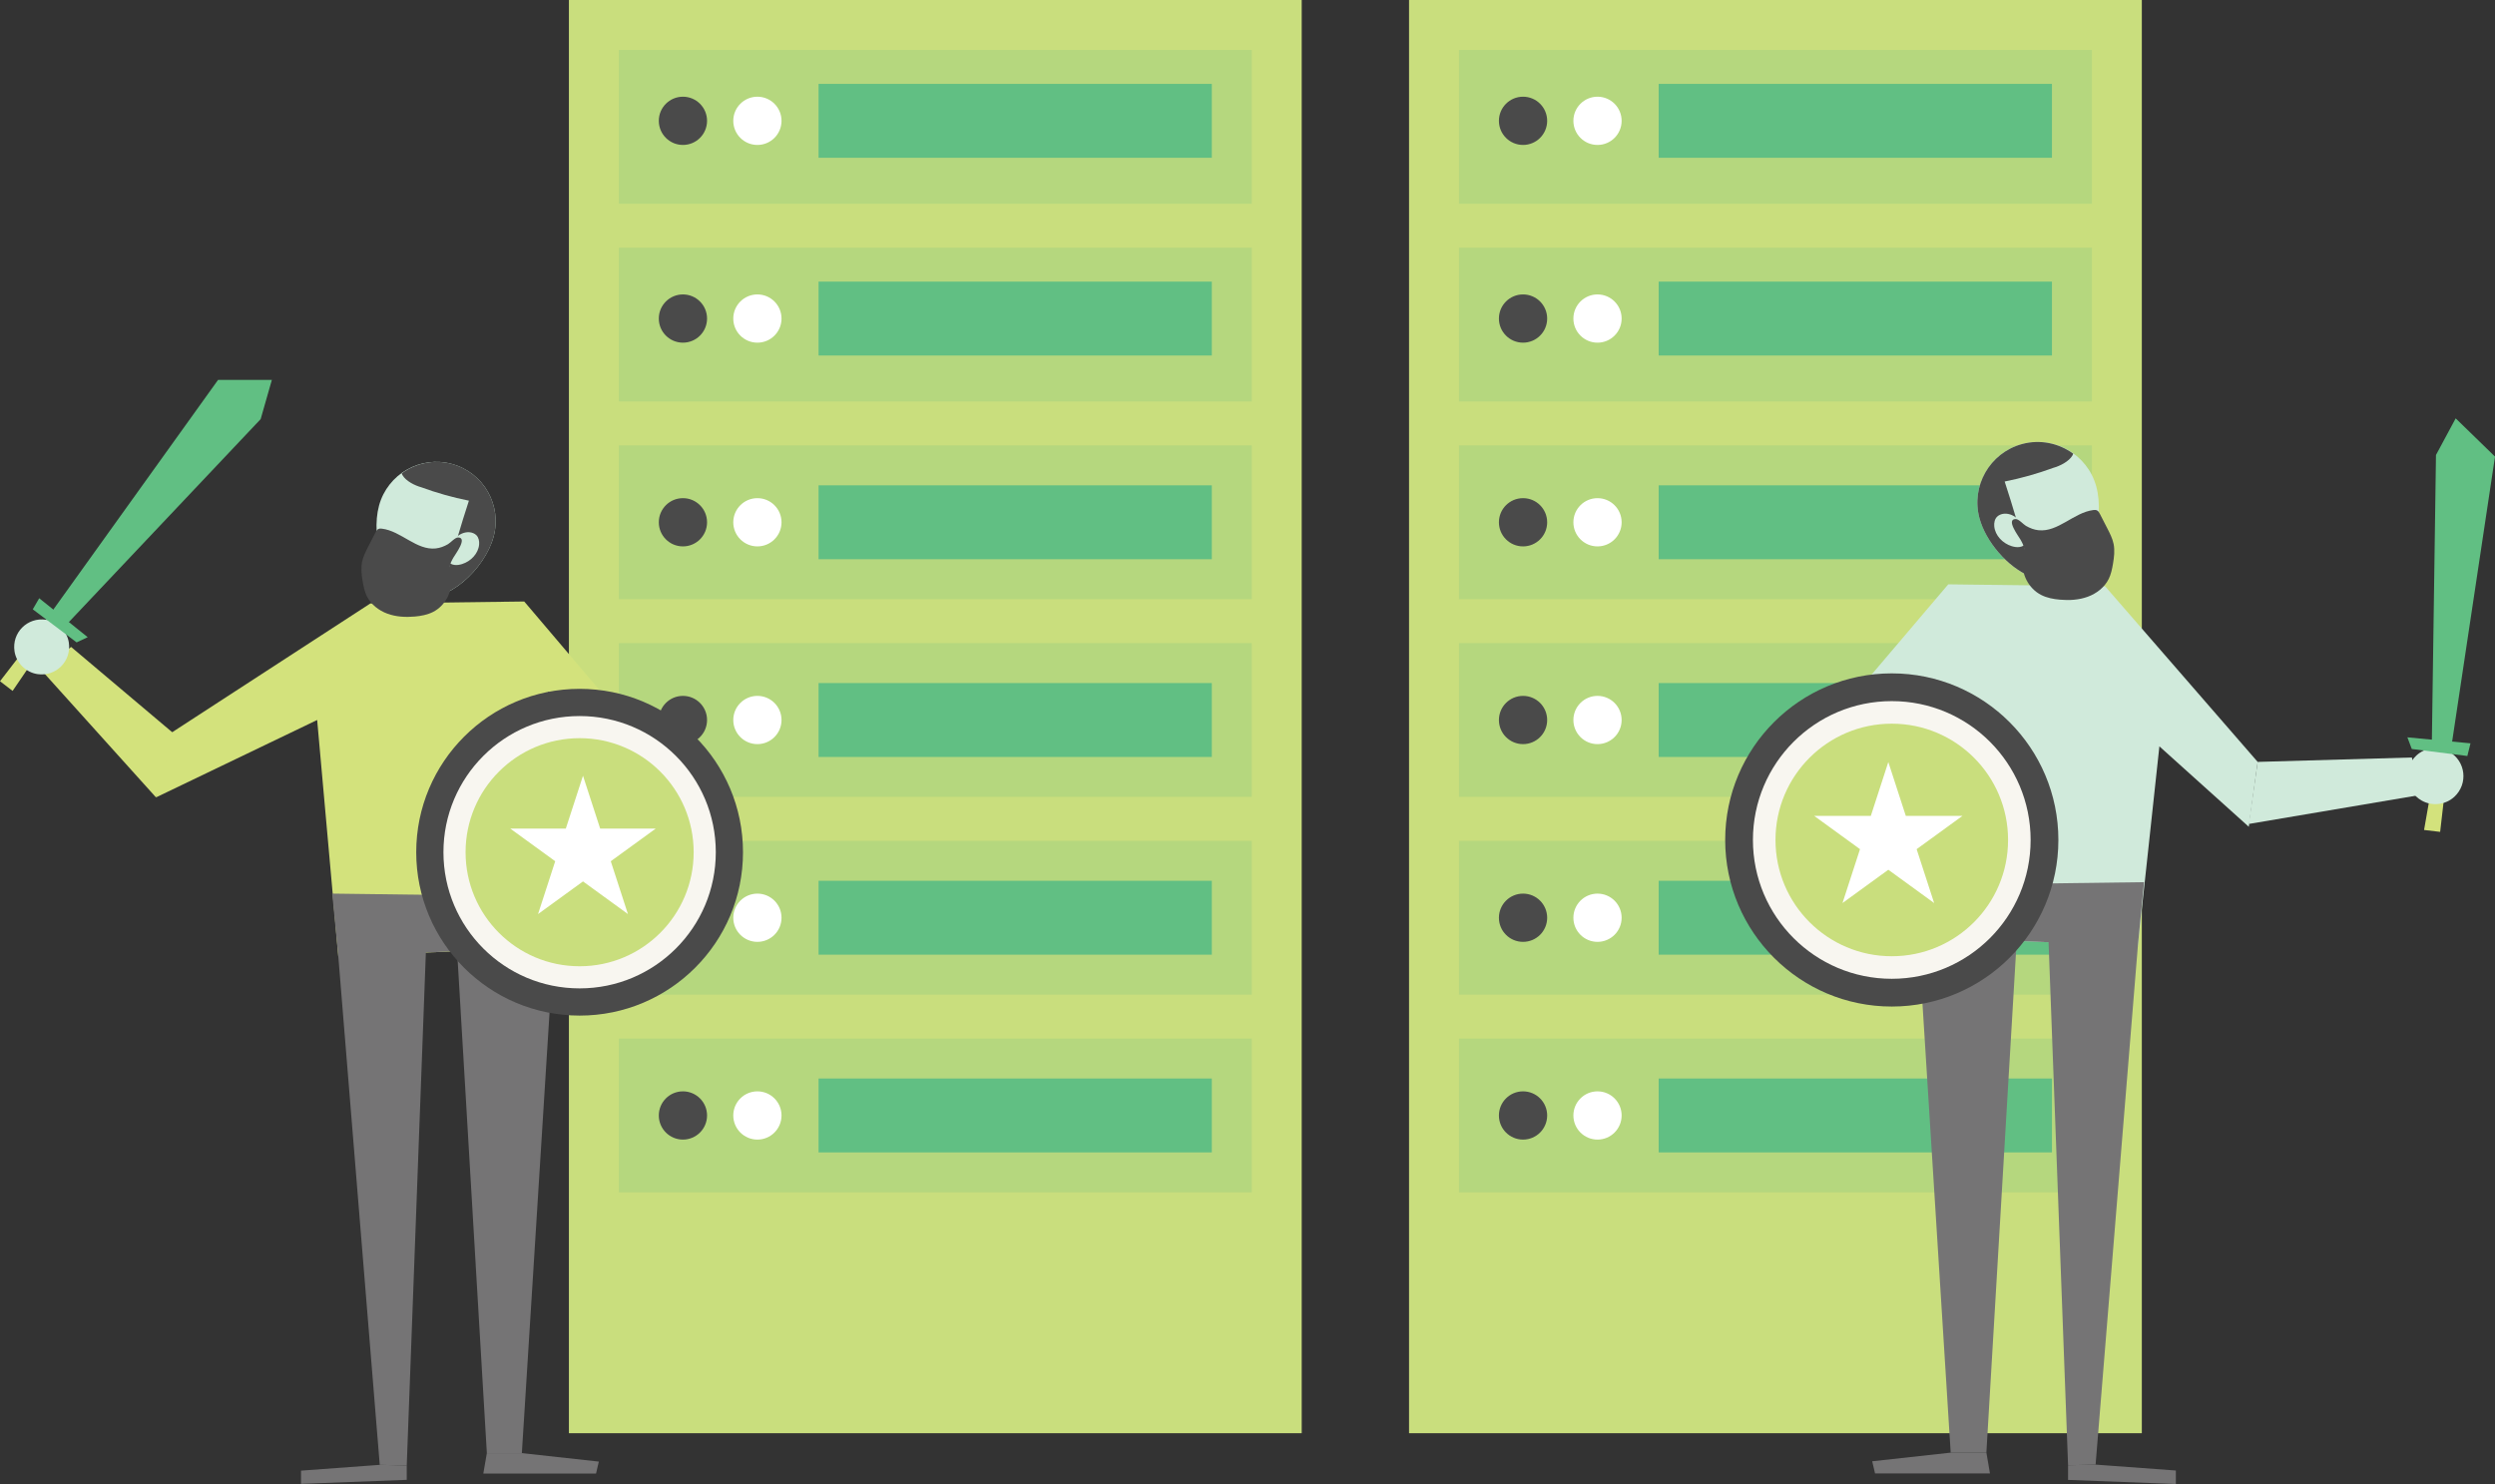 <?xml version="1.0" encoding="UTF-8" standalone="no"?>
<!-- Created with Inkscape (http://www.inkscape.org/) -->

<svg
   xmlns:dc="http://purl.org/dc/elements/1.1/"
   xmlns:cc="http://creativecommons.org/ns#"
   xmlns:rdf="http://www.w3.org/1999/02/22-rdf-syntax-ns#"
   xmlns:svg="http://www.w3.org/2000/svg"
   xmlns="http://www.w3.org/2000/svg"
   xmlns:sodipodi="http://sodipodi.sourceforge.net/DTD/sodipodi-0.dtd"
   xmlns:inkscape="http://www.inkscape.org/namespaces/inkscape"
   width="405.423"
   height="241.145"
   viewBox="0 0 405.423 241.145"
   id="svg2"
   version="1.1"
   inkscape:version="0.91 r13725"
   sodipodi:docname="graphic-3.svg">
  <rect x="0" y="0" width="405.423" height="241.145" fill="#333333" stroke="none"/>
  <defs
     id="defs4">
    <clipPath
       clipPathUnits="userSpaceOnUse"
       id="clipPath80">
      <path
         d="m 471.224,2000.53 47.741,0 0,-10.23 -47.741,0 0,10.23 z"
         id="path82"
         inkscape:connector-curvature="0" />
    </clipPath>
    <clipPath
       clipPathUnits="userSpaceOnUse"
       id="clipPath96">
      <path
         d="m 524.665,1986.71 83.839,0 0,-17.96 -83.839,0 0,17.96 z"
         id="path98"
         inkscape:connector-curvature="0" />
    </clipPath>
    <clipPath
       clipPathUnits="userSpaceOnUse"
       id="clipPath2632">
      <path
         d="m -39.268,2045.85 176.272,0 0,-37.78 -176.272,0 0,37.78 z"
         id="path2634"
         inkscape:connector-curvature="0" />
    </clipPath>
    <clipPath
       clipPathUnits="userSpaceOnUse"
       id="clipPath2648">
      <path
         d="m 448.711,2119.59 117.353,0 0,-25.15 -117.353,0 0,25.15 z"
         id="path2650"
         inkscape:connector-curvature="0" />
    </clipPath>
    <clipPath
       clipPathUnits="userSpaceOnUse"
       id="clipPath2664">
      <path
         d="m 78.706,2168.26 117.353,0 0,-25.15 -117.353,0 0,25.15 z"
         id="path2666"
         inkscape:connector-curvature="0" />
    </clipPath>
    <clipPath
       clipPathUnits="userSpaceOnUse"
       id="clipPath2680">
      <path
         d="m 247.766,2056.98 59.502,0 0,-12.75 -59.502,0 0,12.75 z"
         id="path2682"
         inkscape:connector-curvature="0" />
    </clipPath>
    <clipPath
       clipPathUnits="userSpaceOnUse"
       id="clipPath150">
      <path
         d="m 384.619,1909.95 147.3,0 0,-89.34 -147.3,0 0,89.34 z"
         id="path152"
         inkscape:connector-curvature="0" />
    </clipPath>
    <clipPath
       clipPathUnits="userSpaceOnUse"
       id="clipPath166">
      <path
         d="m 389.698,1927.26 161.599,0 0,-102.5 -161.599,0 0,102.5 z"
         id="path168"
         inkscape:connector-curvature="0" />
    </clipPath>
    <clipPath
       clipPathUnits="userSpaceOnUse"
       id="clipPath528">
      <path
         d="m 469.139,1892.81 38.988,0 0,-35.46 -38.988,0 0,35.46 z"
         id="path530"
         inkscape:connector-curvature="0" />
    </clipPath>
    <clipPath
       clipPathUnits="userSpaceOnUse"
       id="clipPath900">
      <path
         d="m 67.123,1496.35 12.295,0 0,-14.44 -12.295,0 0,14.44 z"
         id="path902"
         inkscape:connector-curvature="0" />
    </clipPath>
    <clipPath
       clipPathUnits="userSpaceOnUse"
       id="clipPath928">
      <path
         d="m 79.229,1482.75 12.295,0 0,-10.54 -12.295,0 0,10.54 z"
         id="path930"
         inkscape:connector-curvature="0" />
    </clipPath>
    <clipPath
       clipPathUnits="userSpaceOnUse"
       id="clipPath980">
      <path
         d="m 91.227,1496.28 12.295,0 0,-10.54 -12.295,0 0,10.54 z"
         id="path982"
         inkscape:connector-curvature="0" />
    </clipPath>
    <clipPath
       clipPathUnits="userSpaceOnUse"
       id="clipPath1008">
      <path
         d="m 103.009,1482.75 12.294,0 0,-10.54 -12.294,0 0,10.54 z"
         id="path1010"
         inkscape:connector-curvature="0" />
    </clipPath>
    <clipPath
       clipPathUnits="userSpaceOnUse"
       id="clipPath1072">
      <path
         d="m 67.123,1538.39 12.295,0 0,-14.43 -12.295,0 0,14.43 z"
         id="path1074"
         inkscape:connector-curvature="0" />
    </clipPath>
    <clipPath
       clipPathUnits="userSpaceOnUse"
       id="clipPath1100">
      <path
         d="m 79.229,1524.79 12.295,0 0,-10.54 -12.295,0 0,10.54 z"
         id="path1102"
         inkscape:connector-curvature="0" />
    </clipPath>
    <clipPath
       clipPathUnits="userSpaceOnUse"
       id="clipPath1152">
      <path
         d="m 91.227,1538.32 12.295,0 0,-10.54 -12.295,0 0,10.54 z"
         id="path1154"
         inkscape:connector-curvature="0" />
    </clipPath>
    <clipPath
       clipPathUnits="userSpaceOnUse"
       id="clipPath1180">
      <path
         d="m 103.009,1524.79 12.294,0 0,-10.54 -12.294,0 0,10.54 z"
         id="path1182"
         inkscape:connector-curvature="0" />
    </clipPath>
    <clipPath
       clipPathUnits="userSpaceOnUse"
       id="clipPath1244">
      <path
         d="m 67.123,1580.44 12.295,0 0,-14.44 -12.295,0 0,14.44 z"
         id="path1246"
         inkscape:connector-curvature="0" />
    </clipPath>
    <clipPath
       clipPathUnits="userSpaceOnUse"
       id="clipPath1272">
      <path
         d="m 79.229,1566.84 12.295,0 0,-10.54 -12.295,0 0,10.54 z"
         id="path1274"
         inkscape:connector-curvature="0" />
    </clipPath>
    <clipPath
       clipPathUnits="userSpaceOnUse"
       id="clipPath1324">
      <path
         d="m 91.227,1580.36 12.295,0 0,-10.54 -12.295,0 0,10.54 z"
         id="path1326"
         inkscape:connector-curvature="0" />
    </clipPath>
    <clipPath
       clipPathUnits="userSpaceOnUse"
       id="clipPath1352">
      <path
         d="m 103.009,1566.84 12.294,0 0,-10.54 -12.294,0 0,10.54 z"
         id="path1354"
         inkscape:connector-curvature="0" />
    </clipPath>
    <clipPath
       clipPathUnits="userSpaceOnUse"
       id="clipPath900-3">
      <path
         d="m 67.123,1496.35 12.295,0 0,-14.44 -12.295,0 0,14.44 z"
         id="path902-6"
         inkscape:connector-curvature="0" />
    </clipPath>
    <clipPath
       clipPathUnits="userSpaceOnUse"
       id="clipPath928-7">
      <path
         d="m 79.229,1482.75 12.295,0 0,-10.54 -12.295,0 0,10.54 z"
         id="path930-5"
         inkscape:connector-curvature="0" />
    </clipPath>
    <clipPath
       clipPathUnits="userSpaceOnUse"
       id="clipPath980-3">
      <path
         d="m 91.227,1496.28 12.295,0 0,-10.54 -12.295,0 0,10.54 z"
         id="path982-5"
         inkscape:connector-curvature="0" />
    </clipPath>
    <clipPath
       clipPathUnits="userSpaceOnUse"
       id="clipPath1008-6">
      <path
         d="m 103.009,1482.75 12.294,0 0,-10.54 -12.294,0 0,10.54 z"
         id="path1010-2"
         inkscape:connector-curvature="0" />
    </clipPath>
    <clipPath
       clipPathUnits="userSpaceOnUse"
       id="clipPath1072-9">
      <path
         d="m 67.123,1538.39 12.295,0 0,-14.43 -12.295,0 0,14.43 z"
         id="path1074-1"
         inkscape:connector-curvature="0" />
    </clipPath>
    <clipPath
       clipPathUnits="userSpaceOnUse"
       id="clipPath1100-2">
      <path
         d="m 79.229,1524.79 12.295,0 0,-10.54 -12.295,0 0,10.54 z"
         id="path1102-7"
         inkscape:connector-curvature="0" />
    </clipPath>
    <clipPath
       clipPathUnits="userSpaceOnUse"
       id="clipPath1152-0">
      <path
         d="m 91.227,1538.32 12.295,0 0,-10.54 -12.295,0 0,10.54 z"
         id="path1154-9"
         inkscape:connector-curvature="0" />
    </clipPath>
    <clipPath
       clipPathUnits="userSpaceOnUse"
       id="clipPath1180-3">
      <path
         d="m 103.009,1524.79 12.294,0 0,-10.54 -12.294,0 0,10.54 z"
         id="path1182-6"
         inkscape:connector-curvature="0" />
    </clipPath>
    <clipPath
       clipPathUnits="userSpaceOnUse"
       id="clipPath1244-0">
      <path
         d="m 67.123,1580.44 12.295,0 0,-14.44 -12.295,0 0,14.44 z"
         id="path1246-6"
         inkscape:connector-curvature="0" />
    </clipPath>
    <clipPath
       clipPathUnits="userSpaceOnUse"
       id="clipPath1272-2">
      <path
         d="m 79.229,1566.84 12.295,0 0,-10.54 -12.295,0 0,10.54 z"
         id="path1274-6"
         inkscape:connector-curvature="0" />
    </clipPath>
    <clipPath
       clipPathUnits="userSpaceOnUse"
       id="clipPath1324-1">
      <path
         d="m 91.227,1580.36 12.295,0 0,-10.54 -12.295,0 0,10.54 z"
         id="path1326-8"
         inkscape:connector-curvature="0" />
    </clipPath>
    <clipPath
       clipPathUnits="userSpaceOnUse"
       id="clipPath1352-7">
      <path
         d="m 103.009,1566.84 12.294,0 0,-10.54 -12.294,0 0,10.54 z"
         id="path1354-9"
         inkscape:connector-curvature="0" />
    </clipPath>
  </defs>
  <sodipodi:namedview
     id="base"
     pagecolor="#ffffff"
     bordercolor="#666666"
     borderopacity="1.0"
     inkscape:pageopacity="0.0"
     inkscape:pageshadow="2"
     inkscape:zoom="0.98994949"
     inkscape:cx="246.94453"
     inkscape:cy="154.87096"
     inkscape:document-units="px"
     inkscape:current-layer="layer1"
     showgrid="false"
     units="px"
     inkscape:window-width="1920"
     inkscape:window-height="1056"
     inkscape:window-x="1920"
     inkscape:window-y="24"
     inkscape:window-maximized="1" />
  <g
     inkscape:label="Layer 1"
     inkscape:groupmode="layer"
     id="layer1"
     transform="translate(0,-811.217)">
    <path
       d="m 211.521,1044.111 -119.075,0 0,-232.894 119.075,0 0,232.894 z"
       style="fill:#c9de7d;fill-opacity:1;fill-rule:nonzero;stroke:none"
       id="path1648"
       inkscape:connector-curvature="0" />
    <path
       d="m 100.562,819.331 102.845,0 0,24.991 -102.845,0 0,-24.991 z"
       style="fill:#b5d77e;fill-opacity:1;fill-rule:nonzero;stroke:none"
       id="path1650"
       inkscape:connector-curvature="0" />
    <path
       d="m 100.562,851.461 102.845,0 0,24.991 -102.845,0 0,-24.991 z"
       style="fill:#b5d77e;fill-opacity:1;fill-rule:nonzero;stroke:none"
       id="path1652"
       inkscape:connector-curvature="0" />
    <path
       d="m 100.562,883.591 102.845,0 0,24.991 -102.845,0 0,-24.991 z"
       style="fill:#b5d77e;fill-opacity:1;fill-rule:nonzero;stroke:none"
       id="path1654"
       inkscape:connector-curvature="0" />
    <path
       d="m 100.562,915.721 102.845,0 0,24.991 -102.845,0 0,-24.991 z"
       style="fill:#b5d77e;fill-opacity:1;fill-rule:nonzero;stroke:none"
       id="path1656"
       inkscape:connector-curvature="0" />
    <path
       d="m 100.562,947.851 102.845,0 0,24.991 -102.845,0 0,-24.991 z"
       style="fill:#b5d77e;fill-opacity:1;fill-rule:nonzero;stroke:none"
       id="path1658"
       inkscape:connector-curvature="0" />
    <path
       d="m 100.562,979.981 102.845,0 0,24.991 -102.845,0 0,-24.991 z"
       style="fill:#b5d77e;fill-opacity:1;fill-rule:nonzero;stroke:none"
       id="path1660"
       inkscape:connector-curvature="0" />
    <path
       d="m 133.012,824.847 63.903,0 0,12.008 -63.903,0 0,-12.008 z"
       style="fill:#61bf83;fill-opacity:1;fill-rule:nonzero;stroke:none"
       id="path1662"
       inkscape:connector-curvature="0" />
    <path
       inkscape:connector-curvature="0"
       id="path1666"
       style="fill:#ffffff;fill-opacity:1;fill-rule:nonzero;stroke:none"
       d="m 123.073,826.931 c -2.164,0 -3.92,1.755 -3.92,3.92 0,2.165 1.756,3.919 3.92,3.919 2.165,0 3.92,-1.754 3.92,-3.919 0,-2.165 -1.755,-3.92 -3.92,-3.92" />
    <path
       inkscape:connector-curvature="0"
       id="path1670"
       style="fill:#4a4a4a;fill-opacity:1;fill-rule:nonzero;stroke:none"
       d="m 110.972,826.931 c -2.164,0 -3.92,1.755 -3.92,3.92 0,2.165 1.756,3.919 3.92,3.919 2.165,0 3.92,-1.754 3.92,-3.919 0,-2.165 -1.755,-3.92 -3.92,-3.92" />
    <path
       d="m 133.012,856.977 63.903,0 0,12.008 -63.903,0 0,-12.008 z"
       style="fill:#61bf83;fill-opacity:1;fill-rule:nonzero;stroke:none"
       id="path1672"
       inkscape:connector-curvature="0" />
    <path
       inkscape:connector-curvature="0"
       id="path1676"
       style="fill:#ffffff;fill-opacity:1;fill-rule:nonzero;stroke:none"
       d="m 123.073,859.061 c -2.164,0 -3.92,1.755 -3.92,3.92 0,2.165 1.756,3.919 3.92,3.919 2.165,0 3.92,-1.754 3.92,-3.919 0,-2.165 -1.755,-3.92 -3.92,-3.92" />
    <path
       inkscape:connector-curvature="0"
       id="path1680"
       style="fill:#4a4a4a;fill-opacity:1;fill-rule:nonzero;stroke:none"
       d="m 110.972,859.061 c -2.164,0 -3.92,1.755 -3.92,3.92 0,2.165 1.756,3.919 3.92,3.919 2.165,0 3.92,-1.754 3.92,-3.919 0,-2.165 -1.755,-3.92 -3.92,-3.92" />
    <path
       d="m 133.012,890.082 63.903,0 0,12.008 -63.903,0 0,-12.008 z"
       style="fill:#61bf83;fill-opacity:1;fill-rule:nonzero;stroke:none"
       id="path1682"
       inkscape:connector-curvature="0" />
    <path
       inkscape:connector-curvature="0"
       id="path1686"
       style="fill:#ffffff;fill-opacity:1;fill-rule:nonzero;stroke:none"
       d="m 123.073,892.166 c -2.164,0 -3.92,1.755 -3.92,3.92 0,2.165 1.756,3.919 3.92,3.919 2.165,0 3.92,-1.754 3.92,-3.919 0,-2.165 -1.755,-3.92 -3.92,-3.92" />
    <path
       inkscape:connector-curvature="0"
       id="path1690"
       style="fill:#4a4a4a;fill-opacity:1;fill-rule:nonzero;stroke:none"
       d="m 110.972,892.166 c -2.164,0 -3.92,1.755 -3.92,3.92 0,2.165 1.756,3.919 3.92,3.919 2.165,0 3.92,-1.754 3.92,-3.919 0,-2.165 -1.755,-3.92 -3.92,-3.92" />
    <path
       d="m 133.012,922.212 63.903,0 0,12.008 -63.903,0 0,-12.008 z"
       style="fill:#61bf83;fill-opacity:1;fill-rule:nonzero;stroke:none"
       id="path1692"
       inkscape:connector-curvature="0" />
    <path
       inkscape:connector-curvature="0"
       id="path1696"
       style="fill:#ffffff;fill-opacity:1;fill-rule:nonzero;stroke:none"
       d="m 123.073,924.296 c -2.164,0 -3.92,1.755 -3.92,3.92 0,2.165 1.756,3.919 3.92,3.919 2.165,0 3.92,-1.754 3.92,-3.919 0,-2.165 -1.755,-3.92 -3.92,-3.92" />
    <path
       inkscape:connector-curvature="0"
       id="path1700"
       style="fill:#4a4a4a;fill-opacity:1;fill-rule:nonzero;stroke:none"
       d="m 110.972,924.296 c -2.164,0 -3.92,1.755 -3.92,3.92 0,2.165 1.756,3.919 3.92,3.919 2.165,0 3.92,-1.754 3.92,-3.919 0,-2.165 -1.755,-3.92 -3.92,-3.92" />
    <path
       d="m 133.012,954.342 63.903,0 0,12.008 -63.903,0 0,-12.008 z"
       style="fill:#61bf83;fill-opacity:1;fill-rule:nonzero;stroke:none"
       id="path1702"
       inkscape:connector-curvature="0" />
    <path
       inkscape:connector-curvature="0"
       id="path1706"
       style="fill:#ffffff;fill-opacity:1;fill-rule:nonzero;stroke:none"
       d="m 123.073,956.427 c -2.164,0 -3.92,1.755 -3.92,3.921 0,2.164 1.756,3.919 3.92,3.919 2.165,0 3.92,-1.755 3.92,-3.919 0,-2.166 -1.755,-3.921 -3.92,-3.921" />
    <path
       inkscape:connector-curvature="0"
       id="path1710"
       style="fill:#4a4a4a;fill-opacity:1;fill-rule:nonzero;stroke:none"
       d="m 110.972,956.427 c -2.164,0 -3.92,1.755 -3.92,3.921 0,2.164 1.756,3.919 3.92,3.919 2.165,0 3.92,-1.755 3.92,-3.919 0,-2.166 -1.755,-3.921 -3.92,-3.921" />
    <path
       d="m 133.012,986.472 63.903,0 0,12.008 -63.903,0 0,-12.008 z"
       style="fill:#61bf83;fill-opacity:1;fill-rule:nonzero;stroke:none"
       id="path1712"
       inkscape:connector-curvature="0" />
    <path
       inkscape:connector-curvature="0"
       id="path1716"
       style="fill:#ffffff;fill-opacity:1;fill-rule:nonzero;stroke:none"
       d="m 123.073,988.558 c -2.164,0 -3.92,1.754 -3.92,3.92 0,2.164 1.756,3.919 3.92,3.919 2.165,0 3.92,-1.755 3.92,-3.919 0,-2.166 -1.755,-3.92 -3.92,-3.92" />
    <path
       inkscape:connector-curvature="0"
       id="path1720"
       style="fill:#4a4a4a;fill-opacity:1;fill-rule:nonzero;stroke:none"
       d="m 110.972,988.558 c -2.164,0 -3.92,1.754 -3.92,3.92 0,2.164 1.756,3.919 3.92,3.919 2.165,0 3.92,-1.755 3.92,-3.919 0,-2.166 -1.755,-3.92 -3.92,-3.92" />
    <path
       d="m 348.035,1044.111 -119.074,0 0,-232.894 119.074,0 0,232.894 z"
       style="fill:#c9de7d;fill-opacity:1;fill-rule:nonzero;stroke:none"
       id="path1722"
       inkscape:connector-curvature="0" />
    <path
       d="m 237.075,819.331 102.845,0 0,24.991 -102.845,0 0,-24.991 z"
       style="fill:#b5d77e;fill-opacity:1;fill-rule:nonzero;stroke:none"
       id="path1724"
       inkscape:connector-curvature="0" />
    <path
       d="m 237.075,851.461 102.845,0 0,24.991 -102.845,0 0,-24.991 z"
       style="fill:#b5d77e;fill-opacity:1;fill-rule:nonzero;stroke:none"
       id="path1726"
       inkscape:connector-curvature="0" />
    <path
       d="m 237.075,883.591 102.845,0 0,24.991 -102.845,0 0,-24.991 z"
       style="fill:#b5d77e;fill-opacity:1;fill-rule:nonzero;stroke:none"
       id="path1728"
       inkscape:connector-curvature="0" />
    <path
       d="m 237.075,915.721 102.845,0 0,24.991 -102.845,0 0,-24.991 z"
       style="fill:#b5d77e;fill-opacity:1;fill-rule:nonzero;stroke:none"
       id="path1730"
       inkscape:connector-curvature="0" />
    <path
       d="m 237.075,947.851 102.845,0 0,24.991 -102.845,0 0,-24.991 z"
       style="fill:#b5d77e;fill-opacity:1;fill-rule:nonzero;stroke:none"
       id="path1732"
       inkscape:connector-curvature="0" />
    <path
       d="m 237.075,979.981 102.845,0 0,24.991 -102.845,0 0,-24.991 z"
       style="fill:#b5d77e;fill-opacity:1;fill-rule:nonzero;stroke:none"
       id="path1734"
       inkscape:connector-curvature="0" />
    <path
       d="m 269.526,824.847 63.903,0 0,12.008 -63.903,0 0,-12.008 z"
       style="fill:#61bf83;fill-opacity:1;fill-rule:nonzero;stroke:none"
       id="path1736"
       inkscape:connector-curvature="0" />
    <path
       inkscape:connector-curvature="0"
       id="path1740"
       style="fill:#ffffff;fill-opacity:1;fill-rule:nonzero;stroke:none"
       d="m 259.586,826.931 c -2.164,0 -3.92,1.755 -3.92,3.92 0,2.165 1.756,3.919 3.92,3.919 2.165,0 3.92,-1.754 3.92,-3.919 0,-2.165 -1.755,-3.92 -3.92,-3.92" />
    <path
       inkscape:connector-curvature="0"
       id="path1744"
       style="fill:#4a4a4a;fill-opacity:1;fill-rule:nonzero;stroke:none"
       d="m 247.485,826.931 c -2.164,0 -3.92,1.755 -3.92,3.92 0,2.165 1.756,3.919 3.92,3.919 2.165,0 3.921,-1.754 3.921,-3.919 0,-2.165 -1.756,-3.92 -3.921,-3.92" />
    <path
       d="m 269.526,856.977 63.903,0 0,12.008 -63.903,0 0,-12.008 z"
       style="fill:#61bf83;fill-opacity:1;fill-rule:nonzero;stroke:none"
       id="path1746"
       inkscape:connector-curvature="0" />
    <path
       inkscape:connector-curvature="0"
       id="path1750"
       style="fill:#ffffff;fill-opacity:1;fill-rule:nonzero;stroke:none"
       d="m 259.586,859.061 c -2.164,0 -3.92,1.755 -3.92,3.92 0,2.165 1.756,3.919 3.92,3.919 2.165,0 3.92,-1.754 3.92,-3.919 0,-2.165 -1.755,-3.92 -3.92,-3.92" />
    <path
       inkscape:connector-curvature="0"
       id="path1754"
       style="fill:#4a4a4a;fill-opacity:1;fill-rule:nonzero;stroke:none"
       d="m 247.485,859.061 c -2.164,0 -3.92,1.755 -3.92,3.92 0,2.165 1.756,3.919 3.92,3.919 2.165,0 3.921,-1.754 3.921,-3.919 0,-2.165 -1.756,-3.92 -3.921,-3.92" />
    <path
       d="m 269.526,890.082 63.903,0 0,12.008 -63.903,0 0,-12.008 z"
       style="fill:#61bf83;fill-opacity:1;fill-rule:nonzero;stroke:none"
       id="path1756"
       inkscape:connector-curvature="0" />
    <path
       inkscape:connector-curvature="0"
       id="path1760"
       style="fill:#ffffff;fill-opacity:1;fill-rule:nonzero;stroke:none"
       d="m 259.586,892.166 c -2.164,0 -3.92,1.755 -3.92,3.92 0,2.165 1.756,3.919 3.92,3.919 2.165,0 3.92,-1.754 3.92,-3.919 0,-2.165 -1.755,-3.92 -3.92,-3.92" />
    <path
       inkscape:connector-curvature="0"
       id="path1764"
       style="fill:#4a4a4a;fill-opacity:1;fill-rule:nonzero;stroke:none"
       d="m 247.485,892.166 c -2.164,0 -3.92,1.755 -3.92,3.92 0,2.165 1.756,3.919 3.92,3.919 2.165,0 3.921,-1.754 3.921,-3.919 0,-2.165 -1.756,-3.92 -3.921,-3.92" />
    <path
       d="m 269.526,922.212 63.903,0 0,12.008 -63.903,0 0,-12.008 z"
       style="fill:#61bf83;fill-opacity:1;fill-rule:nonzero;stroke:none"
       id="path1766"
       inkscape:connector-curvature="0" />
    <path
       inkscape:connector-curvature="0"
       id="path1770"
       style="fill:#ffffff;fill-opacity:1;fill-rule:nonzero;stroke:none"
       d="m 259.586,924.296 c -2.164,0 -3.92,1.755 -3.92,3.92 0,2.165 1.756,3.919 3.92,3.919 2.165,0 3.92,-1.754 3.92,-3.919 0,-2.165 -1.755,-3.92 -3.92,-3.92" />
    <path
       inkscape:connector-curvature="0"
       id="path1774"
       style="fill:#4a4a4a;fill-opacity:1;fill-rule:nonzero;stroke:none"
       d="m 247.485,924.296 c -2.164,0 -3.92,1.755 -3.92,3.92 0,2.165 1.756,3.919 3.92,3.919 2.165,0 3.921,-1.754 3.921,-3.919 0,-2.165 -1.756,-3.92 -3.921,-3.92" />
    <path
       d="m 269.526,954.342 63.903,0 0,12.008 -63.903,0 0,-12.008 z"
       style="fill:#61bf83;fill-opacity:1;fill-rule:nonzero;stroke:none"
       id="path1776"
       inkscape:connector-curvature="0" />
    <path
       inkscape:connector-curvature="0"
       id="path1780"
       style="fill:#ffffff;fill-opacity:1;fill-rule:nonzero;stroke:none"
       d="m 259.586,956.427 c -2.164,0 -3.92,1.755 -3.92,3.921 0,2.164 1.756,3.919 3.92,3.919 2.165,0 3.92,-1.755 3.92,-3.919 0,-2.166 -1.755,-3.921 -3.92,-3.921" />
    <path
       inkscape:connector-curvature="0"
       id="path1784"
       style="fill:#4a4a4a;fill-opacity:1;fill-rule:nonzero;stroke:none"
       d="m 247.485,956.427 c -2.164,0 -3.92,1.755 -3.92,3.921 0,2.164 1.756,3.919 3.92,3.919 2.165,0 3.921,-1.755 3.921,-3.919 0,-2.166 -1.756,-3.921 -3.921,-3.921" />
    <path
       d="m 269.526,986.472 63.903,0 0,12.008 -63.903,0 0,-12.008 z"
       style="fill:#61bf83;fill-opacity:1;fill-rule:nonzero;stroke:none"
       id="path1786"
       inkscape:connector-curvature="0" />
    <path
       inkscape:connector-curvature="0"
       id="path1790"
       style="fill:#ffffff;fill-opacity:1;fill-rule:nonzero;stroke:none"
       d="m 259.586,988.558 c -2.164,0 -3.92,1.754 -3.92,3.92 0,2.164 1.756,3.919 3.92,3.919 2.165,0 3.92,-1.755 3.92,-3.919 0,-2.166 -1.755,-3.92 -3.92,-3.92" />
    <path
       inkscape:connector-curvature="0"
       id="path1794"
       style="fill:#4a4a4a;fill-opacity:1;fill-rule:nonzero;stroke:none"
       d="m 247.485,988.558 c -2.164,0 -3.92,1.754 -3.92,3.92 0,2.164 1.756,3.919 3.92,3.919 2.165,0 3.921,-1.755 3.921,-3.919 0,-2.166 -1.756,-3.92 -3.921,-3.92" />
    <path
       inkscape:connector-curvature="0"
       id="path1798"
       style="fill:#757475;fill-opacity:1;fill-rule:nonzero;stroke:none"
       d="m 84.799,1047.343 12.508,1.379 -0.453,1.938 -18.317,0 0.573,-3.316 5.69,0 z" />
    <path
       inkscape:connector-curvature="0"
       id="path1802"
       style="fill:#757475;fill-opacity:1;fill-rule:nonzero;stroke:none"
       d="m 66.094,1049.354 0,2.335 -17.18,0.651 0,-2.149 12.791,-0.939 4.389,0.101 z" />
    <path
       inkscape:connector-curvature="0"
       id="path1806"
       style="fill:#d3e27c;fill-opacity:1;fill-rule:nonzero;stroke:none"
       d="m 54.971,966.607 -3.434,-38.394 -26.19,12.578 0,-8.879 34.835,-22.635 25.003,-0.319 13.909,16.372 -10.064,-1.677 0.935,41.465 -34.994,1.489 z" />
    <path
       inkscape:connector-curvature="0"
       id="path1810"
       style="fill:#d0eadb;fill-opacity:1;fill-rule:nonzero;stroke:none"
       d="m 61.594,893.367 c -1.406,5.138 0.814,13.381 5.951,14.787 5.138,1.407 11.249,-4.555 12.655,-9.694 1.407,-5.138 -1.617,-10.443 -6.756,-11.849 -5.138,-1.407 -10.443,1.617 -11.85,6.755" />
    <path
       inkscape:connector-curvature="0"
       id="path1814"
       style="fill:#4a4a4a;fill-opacity:1;fill-rule:nonzero;stroke:none"
       d="m 68.463,890.401 c -1.051,-0.287 -2.521,-1.01 -3.081,-1.999 -0.054,-0.092 -0.076,-0.181 -0.109,-0.27 2.285,-1.649 5.244,-2.322 8.171,-1.521 5.139,1.407 8.164,6.713 6.756,11.85 -1.005,3.67 -4.409,7.744 -8.144,9.27 0.069,-1.035 0.32,-2.06 0.585,-3.069 1.065,-4.061 2.251,-8.091 3.554,-12.084 -2.629,-0.525 -5.216,-1.254 -7.732,-2.178" />
    <path
       inkscape:connector-curvature="0"
       id="path1818"
       style="fill:#d0eadb;fill-opacity:1;fill-rule:nonzero;stroke:none"
       d="m 74.467,898.256 c 0.698,-0.507 1.649,-0.739 2.442,-0.399 0.184,0.079 0.356,0.188 0.499,0.328 0.383,0.384 0.495,0.97 0.448,1.509 -0.129,1.491 -1.355,2.744 -2.785,3.185 -0.406,0.125 -0.836,0.195 -1.255,0.133 -0.421,-0.064 -0.831,-0.273 -1.075,-0.62 -0.899,-1.284 0.725,-3.405 1.726,-4.135" />
    <path
       inkscape:connector-curvature="0"
       id="path1822"
       style="fill:#757475;fill-opacity:1;fill-rule:nonzero;stroke:none"
       d="m 89.965,965.118 -5.166,82.225 -5.69,0 -4.829,-81.558 -5.079,0.216 -3.107,83.352 -4.388,-0.101 -6.735,-82.646 -0.99,-10.181 35.86,0.468 0.124,8.225 z" />
    <path
       inkscape:connector-curvature="0"
       id="path1826"
       style="fill:#4a4a4a;fill-opacity:1;fill-rule:nonzero;stroke:none"
       d="m 70.813,900.336 c -3.129,0.339 -5.616,-2.816 -8.739,-3.211 -0.195,-0.025 -0.403,-0.037 -0.581,0.046 -0.231,0.109 -0.364,0.351 -0.48,0.58 -0.396,0.77 -0.792,1.541 -1.188,2.312 -0.404,0.787 -0.812,1.587 -0.99,2.455 -0.212,1.039 -0.08,2.115 0.095,3.16 0.139,0.829 0.309,1.663 0.68,2.416 0.664,1.346 1.94,2.331 3.35,2.846 1.41,0.515 2.947,0.595 4.442,0.463 1.02,-0.091 2.047,-0.284 2.962,-0.745 2.025,-1.021 3.257,-3.42 2.91,-5.661 -0.087,-0.552 -0.259,-1.105 -0.199,-1.663 0.058,-0.544 0.333,-1.038 0.603,-1.515 0.306,-0.541 2.371,-3.248 0.754,-3.264 -0.49,-0.005 -1.201,0.836 -1.631,1.085 -0.614,0.356 -1.279,0.618 -1.989,0.695" />
    <path
       inkscape:connector-curvature="0"
       id="path1830"
       style="fill:#4a4a4a;fill-opacity:1;fill-rule:nonzero;stroke:none"
       d="m 120.734,949.7 c 0,14.662 -11.886,26.549 -26.549,26.549 -14.664,0 -26.55,-11.886 -26.55,-26.549 0,-14.662 11.886,-26.549 26.55,-26.549 14.662,0 26.549,11.886 26.549,26.549" />
    <path
       inkscape:connector-curvature="0"
       id="path1834"
       style="fill:#f8f6f0;fill-opacity:1;fill-rule:nonzero;stroke:none"
       d="m 116.314,949.7 c 0,12.22 -9.908,22.128 -22.129,22.128 -12.22,0 -22.128,-9.908 -22.128,-22.128 0,-12.221 9.908,-22.128 22.128,-22.128 12.221,0 22.129,9.906 22.129,22.128" />
    <path
       inkscape:connector-curvature="0"
       id="path1838"
       style="fill:#c9de7d;fill-opacity:1;fill-rule:nonzero;stroke:none"
       d="m 112.716,949.7 c 0,10.235 -8.297,18.531 -18.531,18.531 -10.235,0 -18.531,-8.296 -18.531,-18.531 0,-10.235 8.296,-18.531 18.531,-18.531 10.234,0 18.531,8.296 18.531,18.531" />
    <path
       inkscape:connector-curvature="0"
       id="path1842"
       style="fill:#ffffff;fill-opacity:1;fill-rule:nonzero;stroke:none"
       d="m 94.734,937.276 2.789,8.585 9.027,0 -7.304,5.305 2.79,8.585 -7.303,-5.305 -7.304,5.305 2.79,-8.585 -7.303,-5.305 9.027,0 2.789,-8.585 z" />
    <path
       inkscape:connector-curvature="0"
       id="path1846"
       style="fill:#d3e27c;fill-opacity:1;fill-rule:nonzero;stroke:none"
       d="m 25.347,940.79 -18.576,-20.625 4.78,-3.825 16.596,14.001 -2.8,10.449 z" />
    <path
       inkscape:connector-curvature="0"
       id="path1850"
       style="fill:#d3e27c;fill-opacity:1;fill-rule:nonzero;stroke:none"
       d="m 3.449,917.444 -3.449,4.474 2.049,1.571 3.141,-4.611 -1.741,-1.434 z" />
    <path
       inkscape:connector-curvature="0"
       id="path1854"
       style="fill:#61bf83;fill-opacity:1;fill-rule:nonzero;stroke:none"
       d="m 7.476,911.927 27.959,-38.979 8.741,0 -1.821,6.375 -32.222,34.097 -2.656,-1.494 z" />
    <path
       inkscape:connector-curvature="0"
       id="path1858"
       style="fill:#d0eadb;fill-opacity:1;fill-rule:nonzero;stroke:none"
       d="m 11.184,915.633 c 0.464,3.02 -2.101,5.584 -5.12,5.121 -1.881,-0.29 -3.419,-1.826 -3.706,-3.708 -0.461,-3.019 2.1,-5.581 5.119,-5.12 1.881,0.289 3.419,1.825 3.708,3.706" />
    <path
       inkscape:connector-curvature="0"
       id="path1862"
       style="fill:#61bf83;fill-opacity:1;fill-rule:nonzero;stroke:none"
       d="m 6.373,908.43 7.878,6.329 -1.799,0.843 -7.125,-5.374 1.046,-1.798 z" />
    <path
       inkscape:connector-curvature="0"
       id="path1866"
       style="fill:#757475;fill-opacity:1;fill-rule:nonzero;stroke:none"
       d="m 316.974,1047.266 -12.752,1.405 0.461,1.978 18.675,0 -0.583,-3.382 -5.801,0 z" />
    <path
       inkscape:connector-curvature="0"
       id="path1870"
       style="fill:#757475;fill-opacity:1;fill-rule:nonzero;stroke:none"
       d="m 336.046,1049.317 0,2.381 17.517,0.664 0,-2.191 -13.044,-0.958 -4.474,0.104 z" />
    <path
       inkscape:connector-curvature="0"
       id="path1874"
       style="fill:#d0eadb;fill-opacity:1;fill-rule:nonzero;stroke:none"
       d="m 347.387,964.947 3.501,-32.45 14.524,13.068 1.448,-10.54 -24.786,-28.532 -25.494,-0.324 -14.18,16.692 10.261,-1.71 -0.954,42.278 35.68,1.519 z" />
    <path
       inkscape:connector-curvature="0"
       id="path1878"
       style="fill:#d0eadb;fill-opacity:1;fill-rule:nonzero;stroke:none"
       d="m 340.632,890.27 c 1.434,5.237 -0.829,13.644 -6.067,15.079 -5.239,1.434 -11.469,-4.645 -12.904,-9.885 -1.434,-5.237 1.65,-10.648 6.889,-12.082 5.237,-1.434 10.649,1.65 12.082,6.889" />
    <path
       inkscape:connector-curvature="0"
       id="path1882"
       style="fill:#4a4a4a;fill-opacity:1;fill-rule:nonzero;stroke:none"
       d="m 333.629,887.245 c 1.071,-0.292 2.571,-1.028 3.143,-2.036 0.054,-0.095 0.077,-0.185 0.11,-0.278 -2.33,-1.68 -5.346,-2.368 -8.331,-1.55 -5.24,1.435 -8.324,6.845 -6.889,12.082 1.024,3.741 4.495,7.896 8.303,9.453 -0.068,-1.056 -0.325,-2.101 -0.595,-3.129 -1.086,-4.143 -2.295,-8.252 -3.625,-12.322 2.681,-0.534 5.32,-1.276 7.885,-2.22" />
    <path
       inkscape:connector-curvature="0"
       id="path1886"
       style="fill:#d0eadb;fill-opacity:1;fill-rule:nonzero;stroke:none"
       d="m 327.509,895.256 c -0.711,-0.519 -1.683,-0.754 -2.49,-0.406 -0.189,0.079 -0.364,0.19 -0.507,0.334 -0.391,0.391 -0.506,0.988 -0.459,1.539 0.131,1.52 1.383,2.796 2.84,3.248 0.414,0.126 0.853,0.199 1.28,0.134 0.429,-0.065 0.846,-0.279 1.095,-0.632 0.917,-1.308 -0.739,-3.47 -1.759,-4.215" />
    <path
       inkscape:connector-curvature="0"
       id="path1890"
       style="fill:#757475;fill-opacity:1;fill-rule:nonzero;stroke:none"
       d="m 311.707,963.428 5.268,83.838 5.8,0 4.925,-83.156 5.179,0.22 3.169,84.987 4.474,-0.104 6.866,-84.266 1.01,-10.381 -36.564,0.476 -0.126,8.386 z" />
    <path
       inkscape:connector-curvature="0"
       id="path1894"
       style="fill:#4a4a4a;fill-opacity:1;fill-rule:nonzero;stroke:none"
       d="m 331.233,897.376 c 3.191,0.346 5.728,-2.871 8.911,-3.275 0.199,-0.025 0.41,-0.036 0.593,0.049 0.235,0.11 0.37,0.357 0.489,0.59 0.404,0.786 0.807,1.571 1.211,2.359 0.412,0.804 0.829,1.619 1.01,2.502 0.215,1.06 0.081,2.158 -0.098,3.223 -0.142,0.845 -0.316,1.696 -0.694,2.464 -0.676,1.374 -1.978,2.376 -3.415,2.901 -1.438,0.525 -3.005,0.608 -4.53,0.471 -1.04,-0.091 -2.087,-0.287 -3.02,-0.759 -2.065,-1.041 -3.322,-3.485 -2.967,-5.771 0.089,-0.564 0.264,-1.127 0.203,-1.696 -0.06,-0.554 -0.34,-1.058 -0.615,-1.544 -0.311,-0.552 -2.417,-3.311 -0.769,-3.328 0.5,-0.005 1.225,0.851 1.664,1.106 0.626,0.362 1.304,0.629 2.027,0.708" />
    <path
       inkscape:connector-curvature="0"
       id="path1898"
       style="fill:#4a4a4a;fill-opacity:1;fill-rule:nonzero;stroke:none"
       d="m 280.333,947.708 c 0,14.951 12.119,27.07 27.07,27.07 14.95,0 27.071,-12.119 27.071,-27.07 0,-14.95 -12.121,-27.07 -27.071,-27.07 -14.951,0 -27.07,12.12 -27.07,27.07" />
    <path
       inkscape:connector-curvature="0"
       id="path1902"
       style="fill:#f8f6f0;fill-opacity:1;fill-rule:nonzero;stroke:none"
       d="m 284.841,947.708 c 0,12.461 10.101,22.562 22.562,22.562 12.461,0 22.562,-10.101 22.562,-22.562 0,-12.46 -10.101,-22.562 -22.562,-22.562 -12.461,0 -22.562,10.102 -22.562,22.562" />
    <path
       inkscape:connector-curvature="0"
       id="path1906"
       style="fill:#c9de7d;fill-opacity:1;fill-rule:nonzero;stroke:none"
       d="m 288.508,947.708 c 0,10.436 8.46,18.895 18.895,18.895 10.435,0 18.895,-8.459 18.895,-18.895 0,-10.435 -8.46,-18.895 -18.895,-18.895 -10.435,0 -18.895,8.46 -18.895,18.895" />
    <path
       inkscape:connector-curvature="0"
       id="path1910"
       style="fill:#ffffff;fill-opacity:1;fill-rule:nonzero;stroke:none"
       d="m 306.843,935.041 -2.844,8.754 -9.205,0 7.446,5.409 -2.844,8.754 7.446,-5.41 7.446,5.41 -2.844,-8.754 7.446,-5.409 -9.205,0 -2.844,-8.754 z" />
    <path
       inkscape:connector-curvature="0"
       id="path1914"
       style="fill:#d0eadb;fill-opacity:1;fill-rule:nonzero;stroke:none"
       d="m 365.411,945.109 27.905,-4.72 -1.397,-6.084 -25.06,0.719 -1.448,10.085 z" />
    <path
       inkscape:connector-curvature="0"
       id="path1918"
       style="fill:#d3e27c;fill-opacity:1;fill-rule:nonzero;stroke:none"
       d="m 397.169,940.674 -0.659,5.721 -2.614,-0.309 0.98,-5.603 2.292,0.19 z" />
    <path
       inkscape:connector-curvature="0"
       id="path1922"
       style="fill:#61bf83;fill-opacity:1;fill-rule:nonzero;stroke:none"
       d="m 398.148,933.778 7.275,-48.364 -6.39,-6.215 -3.2,5.954 -0.688,47.829 3.002,0.796 z" />
    <path
       inkscape:connector-curvature="0"
       id="path1926"
       style="fill:#d0eadb;fill-opacity:1;fill-rule:nonzero;stroke:none"
       d="m 392.66,933.973 c -2.281,2.12 -1.856,5.793 0.85,7.334 1.685,0.961 3.888,0.706 5.309,-0.615 2.281,-2.12 1.856,-5.79 -0.849,-7.332 -1.686,-0.961 -3.888,-0.708 -5.31,0.614" />
    <path
       inkscape:connector-curvature="0"
       id="path1930"
       style="fill:#61bf83;fill-opacity:1;fill-rule:nonzero;stroke:none"
       d="m 401.441,932.005 -10.256,-0.974 0.715,1.894 9.029,1.139 0.512,-2.059 z" />
  </g>
</svg>
